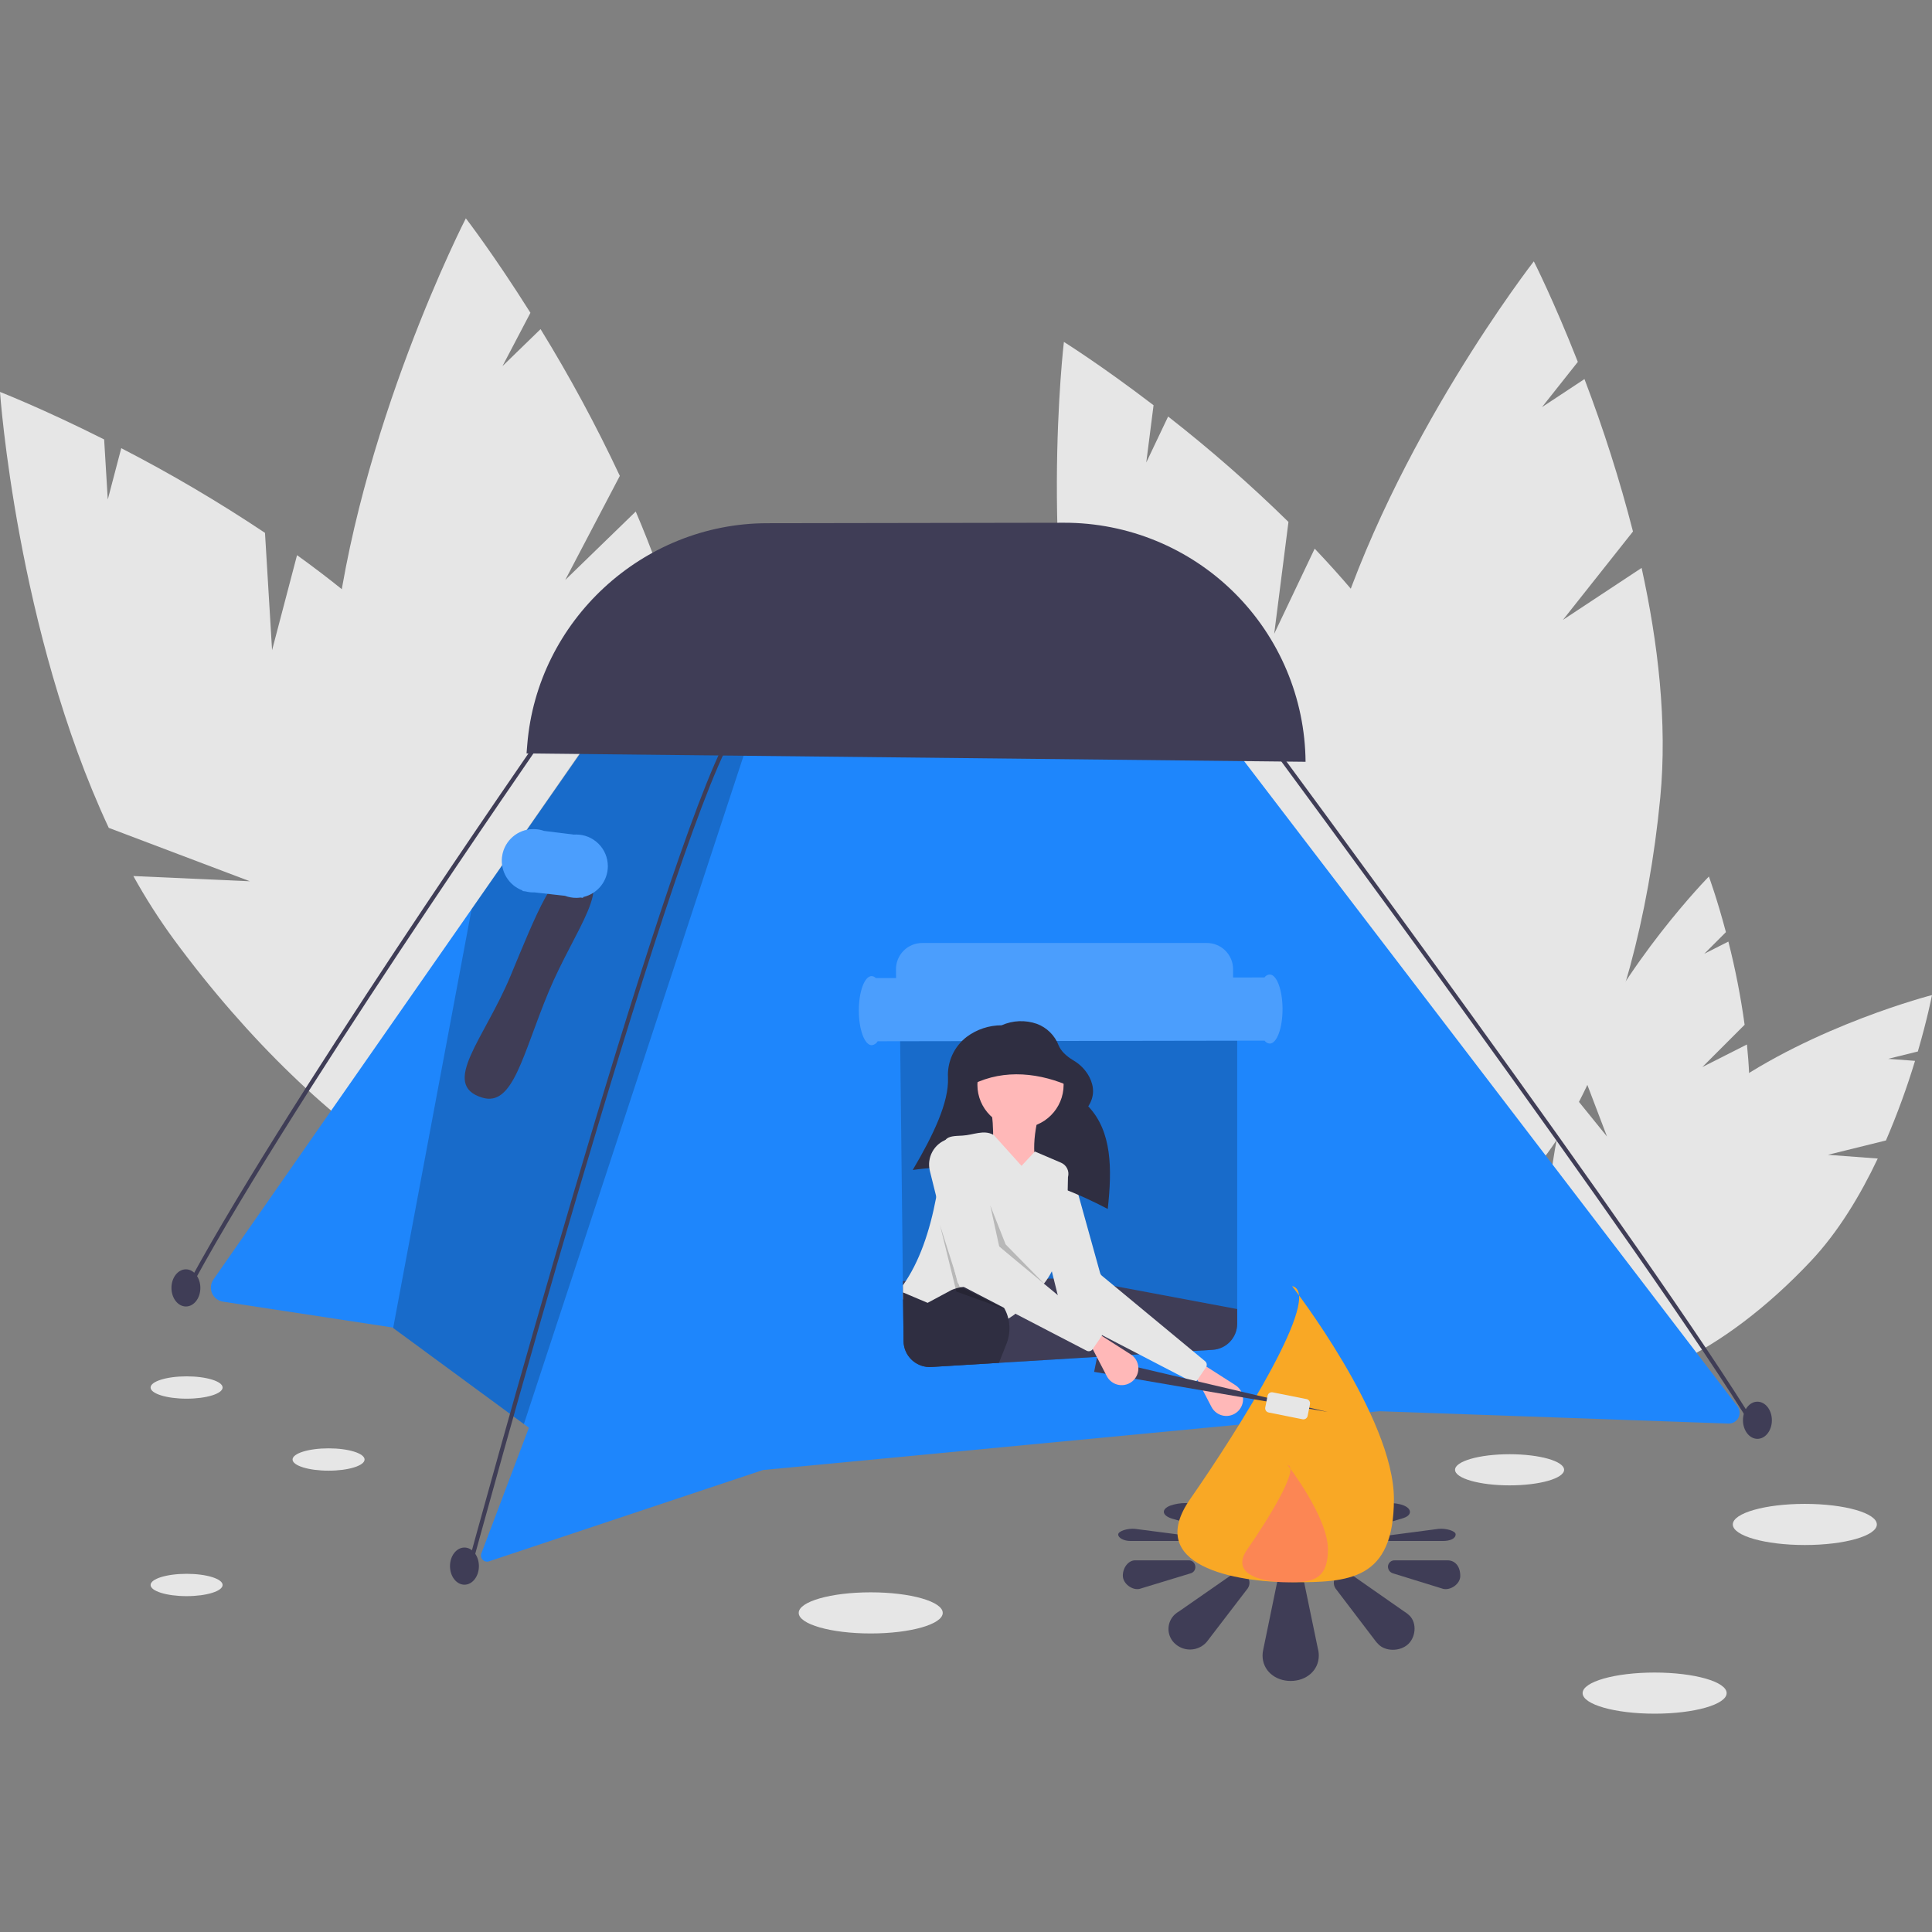 <svg width="1000" height="1000" viewBox="0 0 1000 1000" fill="none" xmlns="http://www.w3.org/2000/svg">
<rect x="0" y="0" width="1000" height="1000" fill="#808080" stroke="none"/>
<g clip-path="url(#clip0)">
<path d="M881.146 552.294L903.014 530.421C901.021 515.92 898.212 501.544 894.6 487.36L882.137 493.667L893.334 482.467C888.693 464.973 884.512 453.681 884.512 453.681C884.512 453.681 840.441 498.55 817.663 551.165L831.776 588.256L812.467 564.412C810.265 570.638 808.456 576.996 807.053 583.449C793.116 648.552 803.088 705.88 829.324 711.493C855.561 717.106 888.127 668.879 902.063 603.775C906.384 583.592 906.337 561.499 904.217 540.619L881.146 552.294Z" fill="#E6E6E6"/>
<path d="M946.131 597.726L976.16 590.302C981.952 576.86 986.981 563.101 991.223 549.092L977.293 548.051L992.668 544.25C997.741 526.876 1000 515.049 1000 515.049C1000 515.049 939.074 530.685 892.37 563.955L885.274 603L881.073 572.61C875.968 576.802 871.133 581.31 866.595 586.108C821.003 634.639 799.897 688.866 819.455 707.229C839.012 725.592 891.827 701.136 937.419 652.606C951.553 637.561 962.936 618.624 971.918 599.654L946.131 597.726Z" fill="#E6E6E6"/>
<path d="M659.527 328.034L666.904 270.15C647.185 250.808 626.39 232.593 604.619 215.593L593.302 239.389L597.079 209.753C569.95 188.998 550.67 176.971 550.67 176.971C550.67 176.971 536.71 294.801 563.476 399.618L627.374 438.688L571.019 425.387C574.922 437.22 579.565 448.796 584.922 460.047C639.306 573.298 720.391 647.35 766.031 625.446C811.671 603.542 804.582 493.977 750.198 380.726C733.338 345.618 707.754 312.699 680.478 283.981L659.527 328.034Z" fill="#E6E6E6"/>
<path d="M808.983 320.839L845.227 275.1C838.348 248.353 829.965 222.014 820.118 196.211L798.126 210.733L816.683 187.315C804.19 155.529 793.904 135.271 793.904 135.271C793.904 135.271 721.03 228.925 689.747 332.484L724.245 398.949L682.88 358.441C680.103 370.588 678.092 382.897 676.86 395.296C664.859 520.347 695.983 625.639 746.378 630.473C796.773 635.307 847.355 537.851 859.357 412.8C863.077 374.033 858.197 332.633 849.696 293.954L808.983 320.839Z" fill="#E6E6E6"/>
<path d="M140.825 336.542L137.159 275.806C113.204 259.811 88.367 245.179 62.764 231.98L55.783 258.554L53.906 227.458C22.086 211.451 0 202.866 0 202.866C0 202.866 8.548 326.295 56.297 428.499L129.34 456.144L69.022 453.439C75.316 464.806 82.318 475.767 89.988 486.256C167.669 591.748 265.106 651.904 307.619 620.617C350.132 589.33 321.622 478.448 243.941 372.956C219.859 340.252 187.263 311.483 153.748 287.346L140.825 336.542Z" fill="#E6E6E6"/>
<path d="M292.557 300.204L320.822 246.317C308.586 220.246 294.889 194.885 279.797 170.357L260.081 189.498L274.553 161.908C255.589 131.763 241.122 113 241.122 113C241.122 113 184.619 223.078 172.65 335.244L220.885 396.654L170.648 363.169C170.158 376.152 170.485 389.153 171.628 402.096C183.581 532.544 235.888 634.39 288.458 629.576C341.028 624.761 373.954 515.109 362.001 384.661C358.295 344.221 345.266 302.749 329.056 264.768L292.557 300.204Z" fill="#E6E6E6"/>
<path d="M450.685 845.478C471.27 845.478 487.958 840.712 487.958 834.832C487.958 828.952 471.27 824.186 450.685 824.186C430.099 824.186 413.411 828.952 413.411 834.832C413.411 840.712 430.099 845.478 450.685 845.478Z" fill="#E6E6E6"/>
<path d="M856.435 887C877.02 887 893.708 882.233 893.708 876.354C893.708 870.474 877.02 865.707 856.435 865.707C835.849 865.707 819.161 870.474 819.161 876.354C819.161 882.233 835.849 887 856.435 887Z" fill="#E6E6E6"/>
<path d="M934.176 799.699C954.762 799.699 971.45 794.932 971.45 789.052C971.45 783.172 954.762 778.406 934.176 778.406C913.59 778.406 896.902 783.172 896.902 789.052C896.902 794.932 913.59 799.699 934.176 799.699Z" fill="#E6E6E6"/>
<path d="M781.354 768.824C796.941 768.824 809.576 765.215 809.576 760.763C809.576 756.311 796.941 752.702 781.354 752.702C765.768 752.702 753.133 756.311 753.133 760.763C753.133 765.215 765.768 768.824 781.354 768.824Z" fill="#E6E6E6"/>
<path d="M170.067 761.219C180.36 761.219 188.704 758.632 188.704 755.44C188.704 752.248 180.36 749.66 170.067 749.66C159.775 749.66 151.431 752.248 151.431 755.44C151.431 758.632 159.775 761.219 170.067 761.219Z" fill="#E6E6E6"/>
<path d="M96.585 826.163C106.878 826.163 115.222 823.575 115.222 820.384C115.222 817.192 106.878 814.604 96.585 814.604C86.292 814.604 77.948 817.192 77.948 820.384C77.948 823.575 86.292 826.163 96.585 826.163Z" fill="#E6E6E6"/>
<path d="M96.585 723.956C106.878 723.956 115.222 721.369 115.222 718.177C115.222 714.985 106.878 712.397 96.585 712.397C86.292 712.397 77.948 714.985 77.948 718.177C77.948 721.369 86.292 723.956 96.585 723.956Z" fill="#E6E6E6"/>
<path d="M894.636 736.836L714.062 730.448L618.833 739.529L456.139 755.041L394.914 760.876L253.126 808.146C252.556 808.336 251.945 808.36 251.362 808.217C250.78 808.073 250.25 807.767 249.834 807.335C249.418 806.903 249.134 806.361 249.013 805.774C248.893 805.186 248.941 804.576 249.153 804.015L249.164 804.004L273.754 738.986L271.166 737.081L203.498 687.372L203.136 687.106L115.394 673.734C114.159 673.545 112.992 673.044 112.004 672.279C111.016 671.513 110.24 670.509 109.747 669.361C109.255 668.213 109.063 666.958 109.191 665.715C109.318 664.472 109.759 663.282 110.474 662.257L244.105 470.556L314.329 369.841L321.943 358.907L614.062 354.872L899.269 727.871C899.911 728.711 900.302 729.717 900.394 730.77C900.487 731.823 900.279 732.881 899.793 733.821C899.308 734.76 898.565 735.542 897.652 736.076C896.739 736.61 895.693 736.873 894.636 736.836V736.836Z" fill="#1e86fc"/>
<path opacity="0.2" d="M390.372 374.464L271.163 737.081L203.503 687.373L244.108 470.559L314.127 369.601L314.326 369.836L390.372 374.464Z" fill="black"/>
<path d="M283.963 513.377C270.437 545.885 265.648 573.037 249.604 568.134C227.638 561.421 250.701 537.678 264.227 505.17C277.754 472.662 287.311 447.726 298.587 450.413C319.608 455.423 297.489 480.869 283.963 513.377Z" fill="#3F3D56"/>
<path d="M314.61 448.308C314.606 446.156 314.179 444.027 313.352 442.04C312.526 440.054 311.316 438.25 309.791 436.731C308.267 435.212 306.459 434.008 304.469 433.188C302.48 432.368 300.348 431.948 298.196 431.951C297.826 431.952 297.461 431.969 297.097 431.994L281.633 430.087C279.859 429.454 277.988 429.133 276.104 429.138C275.584 429.139 275.07 429.167 274.562 429.215L273.967 429.141L273.951 429.287C270.322 429.774 266.96 431.462 264.403 434.081C261.845 436.701 260.239 440.102 259.841 443.741C259.442 447.38 260.274 451.047 262.204 454.158C264.134 457.269 267.05 459.645 270.488 460.905L270.456 461.2L271.977 461.37C273.342 461.727 274.747 461.906 276.157 461.903C276.313 461.903 276.468 461.895 276.623 461.89L292.432 463.661C294.29 464.363 296.262 464.721 298.249 464.717C298.99 464.714 299.73 464.662 300.463 464.56L301.811 464.711L301.819 464.316C305.454 463.498 308.701 461.467 311.026 458.557C313.351 455.647 314.615 452.032 314.61 448.308V448.308Z" fill="#1e86fc"/>
<path opacity="0.2" d="M314.61 448.308C314.606 446.156 314.179 444.027 313.352 442.04C312.526 440.054 311.316 438.25 309.791 436.731C308.267 435.212 306.459 434.008 304.469 433.188C302.48 432.368 300.348 431.948 298.196 431.951C297.826 431.952 297.461 431.969 297.097 431.994L281.633 430.087C279.859 429.454 277.988 429.133 276.104 429.138C275.584 429.139 275.07 429.167 274.562 429.215L273.967 429.141L273.951 429.287C270.322 429.774 266.96 431.462 264.403 434.081C261.845 436.701 260.239 440.102 259.841 443.741C259.442 447.38 260.274 451.047 262.204 454.158C264.134 457.269 267.05 459.645 270.488 460.905L270.456 461.2L271.977 461.37C273.342 461.727 274.747 461.906 276.157 461.903C276.313 461.903 276.468 461.895 276.623 461.89L292.432 463.661C294.29 464.363 296.262 464.721 298.249 464.717C298.99 464.714 299.73 464.662 300.463 464.56L301.811 464.711L301.819 464.316C305.454 463.498 308.701 461.467 311.026 458.557C313.351 455.647 314.615 452.032 314.61 448.308V448.308Z" fill="white"/>
<path d="M95.754 672.104L93.861 671.111C142.343 578.732 279.468 381.354 280.847 379.371L282.602 380.591C281.224 382.573 144.174 579.842 95.754 672.104Z" fill="#3F3D56"/>
<path d="M244.261 810.545L242.199 809.983C243.198 806.312 342.503 442.157 376.982 380.728L378.846 381.773C344.495 442.975 245.26 806.876 244.261 810.545Z" fill="#3F3D56"/>
<path d="M907.673 739.944C854.731 652.758 654.801 382.736 652.787 380.019L654.505 378.747C656.519 381.465 856.508 651.566 909.5 738.835L907.673 739.944Z" fill="#3F3D56"/>
<path d="M240.413 820.238C244.545 820.231 247.888 815.92 247.879 810.61C247.871 805.299 244.514 800.999 240.383 801.006C236.251 801.013 232.908 805.323 232.917 810.634C232.925 815.945 236.282 820.244 240.413 820.238Z" fill="#3F3D56"/>
<path d="M96.241 676.234C100.372 676.228 103.715 671.917 103.706 666.606C103.698 661.296 100.341 656.996 96.21 657.003C92.078 657.009 88.735 661.32 88.744 666.63C88.752 671.941 92.109 676.241 96.241 676.234Z" fill="#3F3D56"/>
<path d="M909.656 744.743C913.788 744.736 917.13 740.426 917.121 735.115C917.113 729.805 913.757 725.505 909.625 725.511C905.493 725.518 902.15 729.829 902.159 735.139C902.168 740.45 905.524 744.75 909.656 744.743Z" fill="#3F3D56"/>
<path d="M272.539 389.977L675.756 394.297C675.476 361.375 662.193 329.897 638.801 306.722C615.41 283.547 583.805 270.552 550.872 270.568L396.99 270.816C332.624 270.919 278.124 321.24 272.914 385.375L272.539 389.977Z" fill="#3F3D56"/>
<path opacity="0.2" d="M626.82 523.225H479.451C477.656 523.223 475.88 523.578 474.224 524.268C472.568 524.959 471.065 525.971 469.804 527.247C468.543 528.523 467.548 530.036 466.876 531.7C466.205 533.363 465.871 535.144 465.894 536.937L466.021 547.712L467.331 663.056L467.353 665.281L467.395 668.954L467.438 672.542L467.683 694.165C467.723 697.683 469.13 701.049 471.606 703.55C474.082 706.051 477.433 707.492 480.952 707.569C481.314 707.569 481.687 707.558 482.06 707.537L517.054 705.407L567.683 702.32L585.553 701.234L589.536 700.989L617.384 699.296H617.395L627.64 698.668C631.086 698.454 634.321 696.936 636.687 694.422C639.053 691.909 640.373 688.588 640.377 685.136V536.778C640.373 533.184 638.943 529.739 636.402 527.198C633.86 524.658 630.414 523.228 626.82 523.225V523.225Z" fill="black"/>
<path d="M657.168 504.386C656.635 504.428 656.118 504.588 655.654 504.854C655.191 505.12 654.791 505.485 654.485 505.923L638.248 505.949V501.644C638.244 498.051 636.814 494.606 634.273 492.065C631.731 489.524 628.285 488.095 624.691 488.091H477.321C475.527 488.09 473.75 488.444 472.094 489.135C470.438 489.825 468.936 490.838 467.675 492.114C466.414 493.39 465.418 494.903 464.747 496.567C464.076 498.23 463.742 500.01 463.765 501.804L463.817 506.23L453.345 506.247C452.771 505.636 451.983 505.271 451.146 505.228C447.475 505.234 444.512 513.247 444.528 523.126C444.544 533.006 447.533 541.009 451.203 541.003C451.843 540.934 452.456 540.711 452.991 540.354C453.527 539.998 453.968 539.517 454.279 538.954L654.538 538.632C654.846 539.069 655.246 539.433 655.711 539.698C656.175 539.962 656.693 540.12 657.226 540.161C660.896 540.155 663.859 532.142 663.843 522.263C663.827 512.384 660.839 504.38 657.168 504.386Z" fill="#1e86fc"/>
<path opacity="0.2" d="M657.167 504.386C656.634 504.428 656.117 504.588 655.654 504.854C655.19 505.12 654.791 505.485 654.485 505.923L638.247 505.949V501.644C638.243 498.051 636.813 494.606 634.272 492.065C631.73 489.524 628.284 488.095 624.69 488.091H477.321C475.526 488.09 473.75 488.444 472.094 489.135C470.438 489.825 468.935 490.838 467.674 492.114C466.413 493.39 465.417 494.903 464.746 496.567C464.075 498.23 463.741 500.01 463.764 501.804L463.816 506.23L453.344 506.247C452.77 505.636 451.982 505.271 451.145 505.228C447.474 505.234 444.512 513.247 444.527 523.126C444.543 533.006 447.532 541.009 451.202 541.003C451.842 540.934 452.455 540.711 452.99 540.354C453.526 539.998 453.967 539.517 454.278 538.954L654.537 538.632C654.845 539.069 655.245 539.433 655.71 539.698C656.174 539.962 656.692 540.12 657.225 540.161C660.895 540.155 663.858 532.142 663.842 522.263C663.826 512.384 660.838 504.38 657.167 504.386Z" fill="white"/>
<path d="M640.67 730.559C639.694 731.471 638.521 732.145 637.241 732.529C635.962 732.913 634.61 732.995 633.294 732.77C631.977 732.545 630.73 732.019 629.65 731.232C628.571 730.445 627.688 729.419 627.071 728.235L619.059 712.856L622.246 705.952L639.422 716.942C640.533 717.653 641.468 718.608 642.153 719.735C642.839 720.862 643.258 722.131 643.378 723.445C643.499 724.758 643.317 726.082 642.848 727.315C642.379 728.548 641.634 729.657 640.67 730.559Z" fill="#FFB8B8"/>
<path d="M675.279 820.284C675.089 818.507 674.242 816.865 672.905 815.68C671.567 814.495 669.835 813.851 668.047 813.876C666.419 813.865 664.835 814.401 663.548 815.399C662.261 816.396 661.347 817.796 660.952 819.376V819.376L653.857 853.821C653.622 854.828 653.501 855.858 653.494 856.892C653.494 864.66 659.997 870.058 668.047 870.058C676.098 870.058 682.605 864.66 682.605 856.892C682.601 855.648 682.431 854.409 682.102 853.209L675.279 820.284Z" fill="#3F3D56"/>
<path d="M728.951 835.69C728.229 835.058 727.453 834.49 726.631 833.995L699.524 815.057C696.885 813.401 694.066 813.447 692.019 815.447C691.126 816.297 690.559 817.433 690.416 818.657C690.274 819.882 690.565 821.118 691.24 822.15L711.707 849.043C712.175 849.695 712.696 850.306 713.267 850.871C716.814 854.834 724.682 855.053 729.005 850.871C733.27 846.618 733.22 839.042 728.951 835.69Z" fill="#3F3D56"/>
<path d="M749.322 807.636H721.868C720.988 807.603 720.13 807.918 719.482 808.514C718.833 809.11 718.447 809.937 718.406 810.817C718.392 811.627 718.65 812.42 719.139 813.067C719.628 813.714 720.32 814.179 721.104 814.387L747.002 822.396C750.764 823.273 755.832 819.921 755.832 815.735C755.832 810.411 752.869 807.636 749.322 807.636Z" fill="#3F3D56"/>
<path d="M618.687 810.801C618.658 810.349 618.54 809.907 618.338 809.501C618.137 809.095 617.856 808.734 617.513 808.437C617.17 808.141 616.771 807.916 616.34 807.776C615.909 807.636 615.455 807.583 615.003 807.621H587.549C584.091 807.621 581.175 811.354 581.175 815.54C581.175 819.726 586.095 823.273 589.869 822.396L616.157 814.387C616.945 814.203 617.639 813.737 618.105 813.076C618.572 812.414 618.779 811.605 618.687 810.801Z" fill="#3F3D56"/>
<path d="M637.53 815.088L610.415 833.944C609.573 834.418 608.788 834.987 608.076 835.64C606.082 837.493 604.907 840.062 604.808 842.782C604.71 845.502 605.696 848.15 607.55 850.143C607.719 850.324 607.894 850.499 608.076 850.668C610.203 852.676 613.018 853.795 615.943 853.795C618.869 853.795 621.684 852.676 623.811 850.668C624.39 850.114 624.912 849.503 625.37 848.844L645.853 822.104C646.539 821.085 646.838 819.854 646.695 818.635C646.552 817.415 645.976 816.287 645.073 815.455C644.062 814.512 642.75 813.958 641.369 813.891C639.988 813.824 638.627 814.248 637.53 815.088V815.088Z" fill="#3F3D56"/>
<path d="M679.705 778.239C680.02 777.776 680.195 777.233 680.208 776.673C680.208 773.372 673.702 771.078 665.651 771.078C657.601 771.078 651.098 773.372 651.098 776.673C651.109 777.132 651.234 777.58 651.46 777.979L658.556 792.618C659.369 793.999 662.3 794.964 665.651 794.955C669.429 794.955 672.567 793.76 672.883 792.232L679.705 778.239Z" fill="#3F3D56"/>
<path d="M726.61 779.232C722.286 777.455 714.419 777.547 710.871 779.232C710.334 779.455 709.813 779.715 709.312 780.009L688.844 791.438C687.452 792.343 687.78 793.541 689.624 794.287C692.046 795.126 694.671 795.184 697.129 794.452L724.235 786.404C725.021 786.205 725.795 785.964 726.555 785.684C730.824 784.259 730.875 781.039 726.61 779.232Z" fill="#3F3D56"/>
<path d="M753.436 794.164C753.436 792.385 748.368 790.961 744.606 791.334L718.708 794.737C717.16 794.954 716.01 795.458 716.01 796.255C716.01 797.051 717.698 797.606 719.472 797.606H746.926C750.473 797.606 753.436 796.427 753.436 794.164Z" fill="#3F3D56"/>
<path d="M613.761 794.737L587.473 791.333C583.699 790.961 578.779 792.468 578.779 794.247C578.779 796.026 581.695 797.613 585.154 797.613H612.607C614.518 797.613 616.291 797.089 616.291 796.261C616.291 795.433 615.473 794.954 613.761 794.737Z" fill="#3F3D56"/>
<path d="M642.677 794.283C644.595 793.526 644.821 792.382 643.457 791.458L622.974 780.093C622.476 779.793 621.954 779.534 621.414 779.318C616.319 777.546 610.775 777.546 605.679 779.318C605.498 779.39 605.323 779.464 605.154 779.542C601.293 781.305 601.528 784.065 605.679 785.705C606.442 785.998 607.223 786.239 608.019 786.426L635.133 794.439C637.603 795.172 640.24 795.118 642.677 794.283V794.283Z" fill="#3F3D56"/>
<path d="M721.489 775.869C721.489 818.202 697.888 818.985 668.776 818.985C639.663 818.985 591.866 810.61 616.063 775.869C641.583 739.226 685.364 669.382 668.776 665.683C668.776 665.683 721.489 733.536 721.489 775.869Z" fill="#F9A825"/>
<path opacity="0.5" d="M687.34 801.918C687.34 818.675 677.998 818.985 666.474 818.985C654.95 818.985 636.031 815.67 645.609 801.918C655.71 787.414 673.041 759.767 666.474 758.303C666.474 758.303 687.34 785.161 687.34 801.918Z" fill="#FF6584"/>
<path d="M640.378 677.567V685.136C640.373 688.588 639.054 691.909 636.688 694.422C634.322 696.936 631.087 698.454 627.641 698.668L482.06 707.537C480.227 707.649 478.39 707.387 476.661 706.768C474.932 706.149 473.347 705.184 472.003 703.934C470.658 702.683 469.582 701.172 468.839 699.493C468.097 697.813 467.703 696.001 467.683 694.165L467.332 663.056L555.394 661.629L640.378 677.567Z" fill="#3F3D56"/>
<path d="M616.638 715.062L550.96 680.96C550.657 680.803 550.391 680.583 550.18 680.315C549.969 680.047 549.817 679.737 549.735 679.406L535.488 622.003C534.661 618.672 535.107 615.152 536.739 612.133C538.372 609.114 541.072 606.813 544.312 605.679L547.744 604.478C548.509 604.21 549.321 604.102 550.13 604.161C550.938 604.22 551.726 604.444 552.445 604.819C553.163 605.194 553.797 605.713 554.307 606.343C554.816 606.973 555.191 607.701 555.408 608.482L569.451 659.021C569.582 659.493 569.855 659.915 570.233 660.228L623.745 704.553C624.207 704.936 624.509 705.477 624.592 706.07C624.676 706.664 624.534 707.267 624.196 707.762L619.73 714.286C619.399 714.771 618.901 715.117 618.331 715.26C617.761 715.403 617.159 715.332 616.638 715.062V715.062Z" fill="#E6E6E6"/>
<path d="M573.371 625.757C541.517 608.992 508.173 600.572 472.434 605.575C483.207 587.322 491.208 570.447 490.673 557.813C490.443 553.754 491.213 549.699 492.914 546.006C494.615 542.313 497.197 539.093 500.432 536.628C505.638 532.77 511.948 530.688 518.429 530.691V530.691C524.216 528.111 530.772 527.851 536.746 529.963C539.281 530.917 541.587 532.395 543.512 534.301C545.437 536.207 546.938 538.497 547.918 541.023C549.139 543.982 551.77 546.574 555.586 548.858C559.12 550.902 562 553.91 563.888 557.529C566.401 562.53 566.574 567.564 563.28 572.647C575.615 585.601 575.649 605.067 573.371 625.757Z" fill="#2F2E41"/>
<path d="M528.215 583.8C540.538 583.8 550.527 573.813 550.527 561.494C550.527 549.175 540.538 539.188 528.215 539.188C515.892 539.188 505.902 549.175 505.902 561.494C505.902 573.813 515.892 583.8 528.215 583.8Z" fill="#FFB8B8"/>
<path d="M538.84 609.824L512.809 612.48C514.205 597.264 514.755 583.224 512.809 572.647H538.84C533.896 589.486 534.33 601.488 538.84 609.824Z" fill="#FFB8B8"/>
<path d="M552.785 609.249C552.763 611.58 552.714 613.887 552.636 616.169C552.092 632.501 550.037 647.203 544.435 658.031C543.298 660.273 541.939 662.395 540.378 664.365C540.367 664.386 540.353 664.404 540.335 664.419C540.228 664.568 540.11 664.711 539.984 664.845C538.838 666.267 537.566 667.581 536.182 668.773L525.522 679.952L525.032 680.463L521.922 682.539L505.905 693.207L467.439 672.542L467.396 668.954L467.354 665.281C475.905 653.165 481.241 637.409 484.627 619.469C485.554 614.561 486.342 609.483 487.013 604.266C487.471 600.657 487.875 596.973 488.227 593.236C488.281 592.089 488.67 590.983 489.345 590.053C489.345 590.052 489.345 590.05 489.346 590.049C489.346 590.048 489.347 590.046 489.348 590.045C489.349 590.044 489.35 590.044 489.351 590.043C489.353 590.043 489.354 590.042 489.356 590.042C490.996 587.956 494.254 587.998 498.195 587.785C503.722 587.487 509.164 584.623 514.052 587.327C514.174 587.383 514.291 587.447 514.403 587.519L528.749 603.446L535.341 596.345L535.649 596.015L549.228 601.828C550.616 602.428 551.741 603.509 552.395 604.873C553.049 606.237 553.187 607.791 552.785 609.249V609.249Z" fill="#E6E6E6"/>
<path d="M522.507 687.532C522.508 690.247 521.995 692.938 520.995 695.463L517.055 705.407L482.06 707.537C481.687 707.558 481.315 707.568 480.952 707.568C477.433 707.492 474.082 706.051 471.606 703.549C469.13 701.048 467.723 697.683 467.683 694.165L467.438 672.541L467.396 668.954L480.132 674.351L492.55 667.687C493.227 667.397 493.92 667.149 494.627 666.941C495.546 666.65 496.486 666.426 497.438 666.271H497.449C497.907 666.196 498.365 666.132 498.823 666.09C504.086 665.562 509.359 666.991 513.636 670.103C516.136 671.913 518.211 674.246 519.717 676.938C519.832 677.123 519.935 677.315 520.026 677.513C520.873 679.099 521.51 680.789 521.921 682.538C522.309 684.175 522.505 685.85 522.507 687.532V687.532Z" fill="#2F2E41"/>
<path opacity="0.2" d="M512.543 623.897L517.198 645.249L545.48 669.572L520.512 644.08L512.543 623.897Z" fill="black"/>
<path opacity="0.2" d="M486.513 633.988L495.012 668.51L519.981 677.539L496.606 665.854L486.513 633.988Z" fill="black"/>
<path d="M555.043 562.822C538.598 555.258 520.006 553.102 503.512 561.229L505.637 542.109L541.762 536.267L555.043 562.822Z" fill="#2F2E41"/>
<path d="M687.235 730.831L566.312 710.064L567.794 702.76L687.235 730.831Z" fill="#3F3D56"/>
<path d="M586.483 714.626C585.507 715.538 584.333 716.213 583.054 716.596C581.774 716.98 580.423 717.063 579.106 716.838C577.789 716.613 576.542 716.086 575.463 715.299C574.383 714.513 573.5 713.487 572.883 712.302L564.871 696.924L568.059 690.02L585.234 701.009C586.346 701.72 587.28 702.675 587.966 703.803C588.651 704.93 589.07 706.198 589.191 707.512C589.311 708.826 589.13 710.149 588.661 711.382C588.191 712.615 587.446 713.725 586.483 714.626V714.626Z" fill="#FFB8B8"/>
<path d="M562.45 699.129L496.773 665.027C496.47 664.87 496.204 664.65 495.993 664.382C495.781 664.114 495.629 663.804 495.547 663.473L481.3 606.069C480.474 602.739 480.92 599.219 482.552 596.2C484.184 593.181 486.884 590.879 490.124 589.746L493.557 588.545C494.322 588.277 495.134 588.169 495.942 588.228C496.751 588.287 497.539 588.511 498.257 588.886C498.976 589.261 499.609 589.78 500.119 590.41C500.629 591.04 501.004 591.768 501.221 592.549L515.263 643.087C515.395 643.56 515.668 643.982 516.046 644.295L569.558 688.62C570.019 689.003 570.321 689.544 570.405 690.137C570.488 690.731 570.347 691.334 570.008 691.829L565.543 698.353C565.211 698.838 564.713 699.184 564.144 699.327C563.574 699.47 562.971 699.399 562.45 699.129V699.129Z" fill="#E6E6E6"/>
<path d="M674.201 734.612C674.782 734.725 675.384 734.605 675.876 734.277C676.368 733.948 676.71 733.439 676.828 732.86L678.04 726.797C678.156 726.217 678.037 725.614 677.708 725.121C677.38 724.629 676.869 724.287 676.289 724.171L658.736 720.663C658.156 720.548 657.553 720.668 657.061 720.997C656.569 721.325 656.227 721.835 656.109 722.415L654.898 728.477C654.84 728.765 654.84 729.061 654.897 729.348C654.954 729.636 655.067 729.909 655.229 730.153C655.392 730.397 655.601 730.606 655.845 730.769C656.088 730.933 656.362 731.046 656.649 731.104L674.201 734.612Z" fill="#E6E6E6"/>
</g>
<defs>
<clipPath id="clip0">
<rect width="1000" height="774" fill="white" transform="translate(0 113)"/>
</clipPath>
</defs>
</svg>
